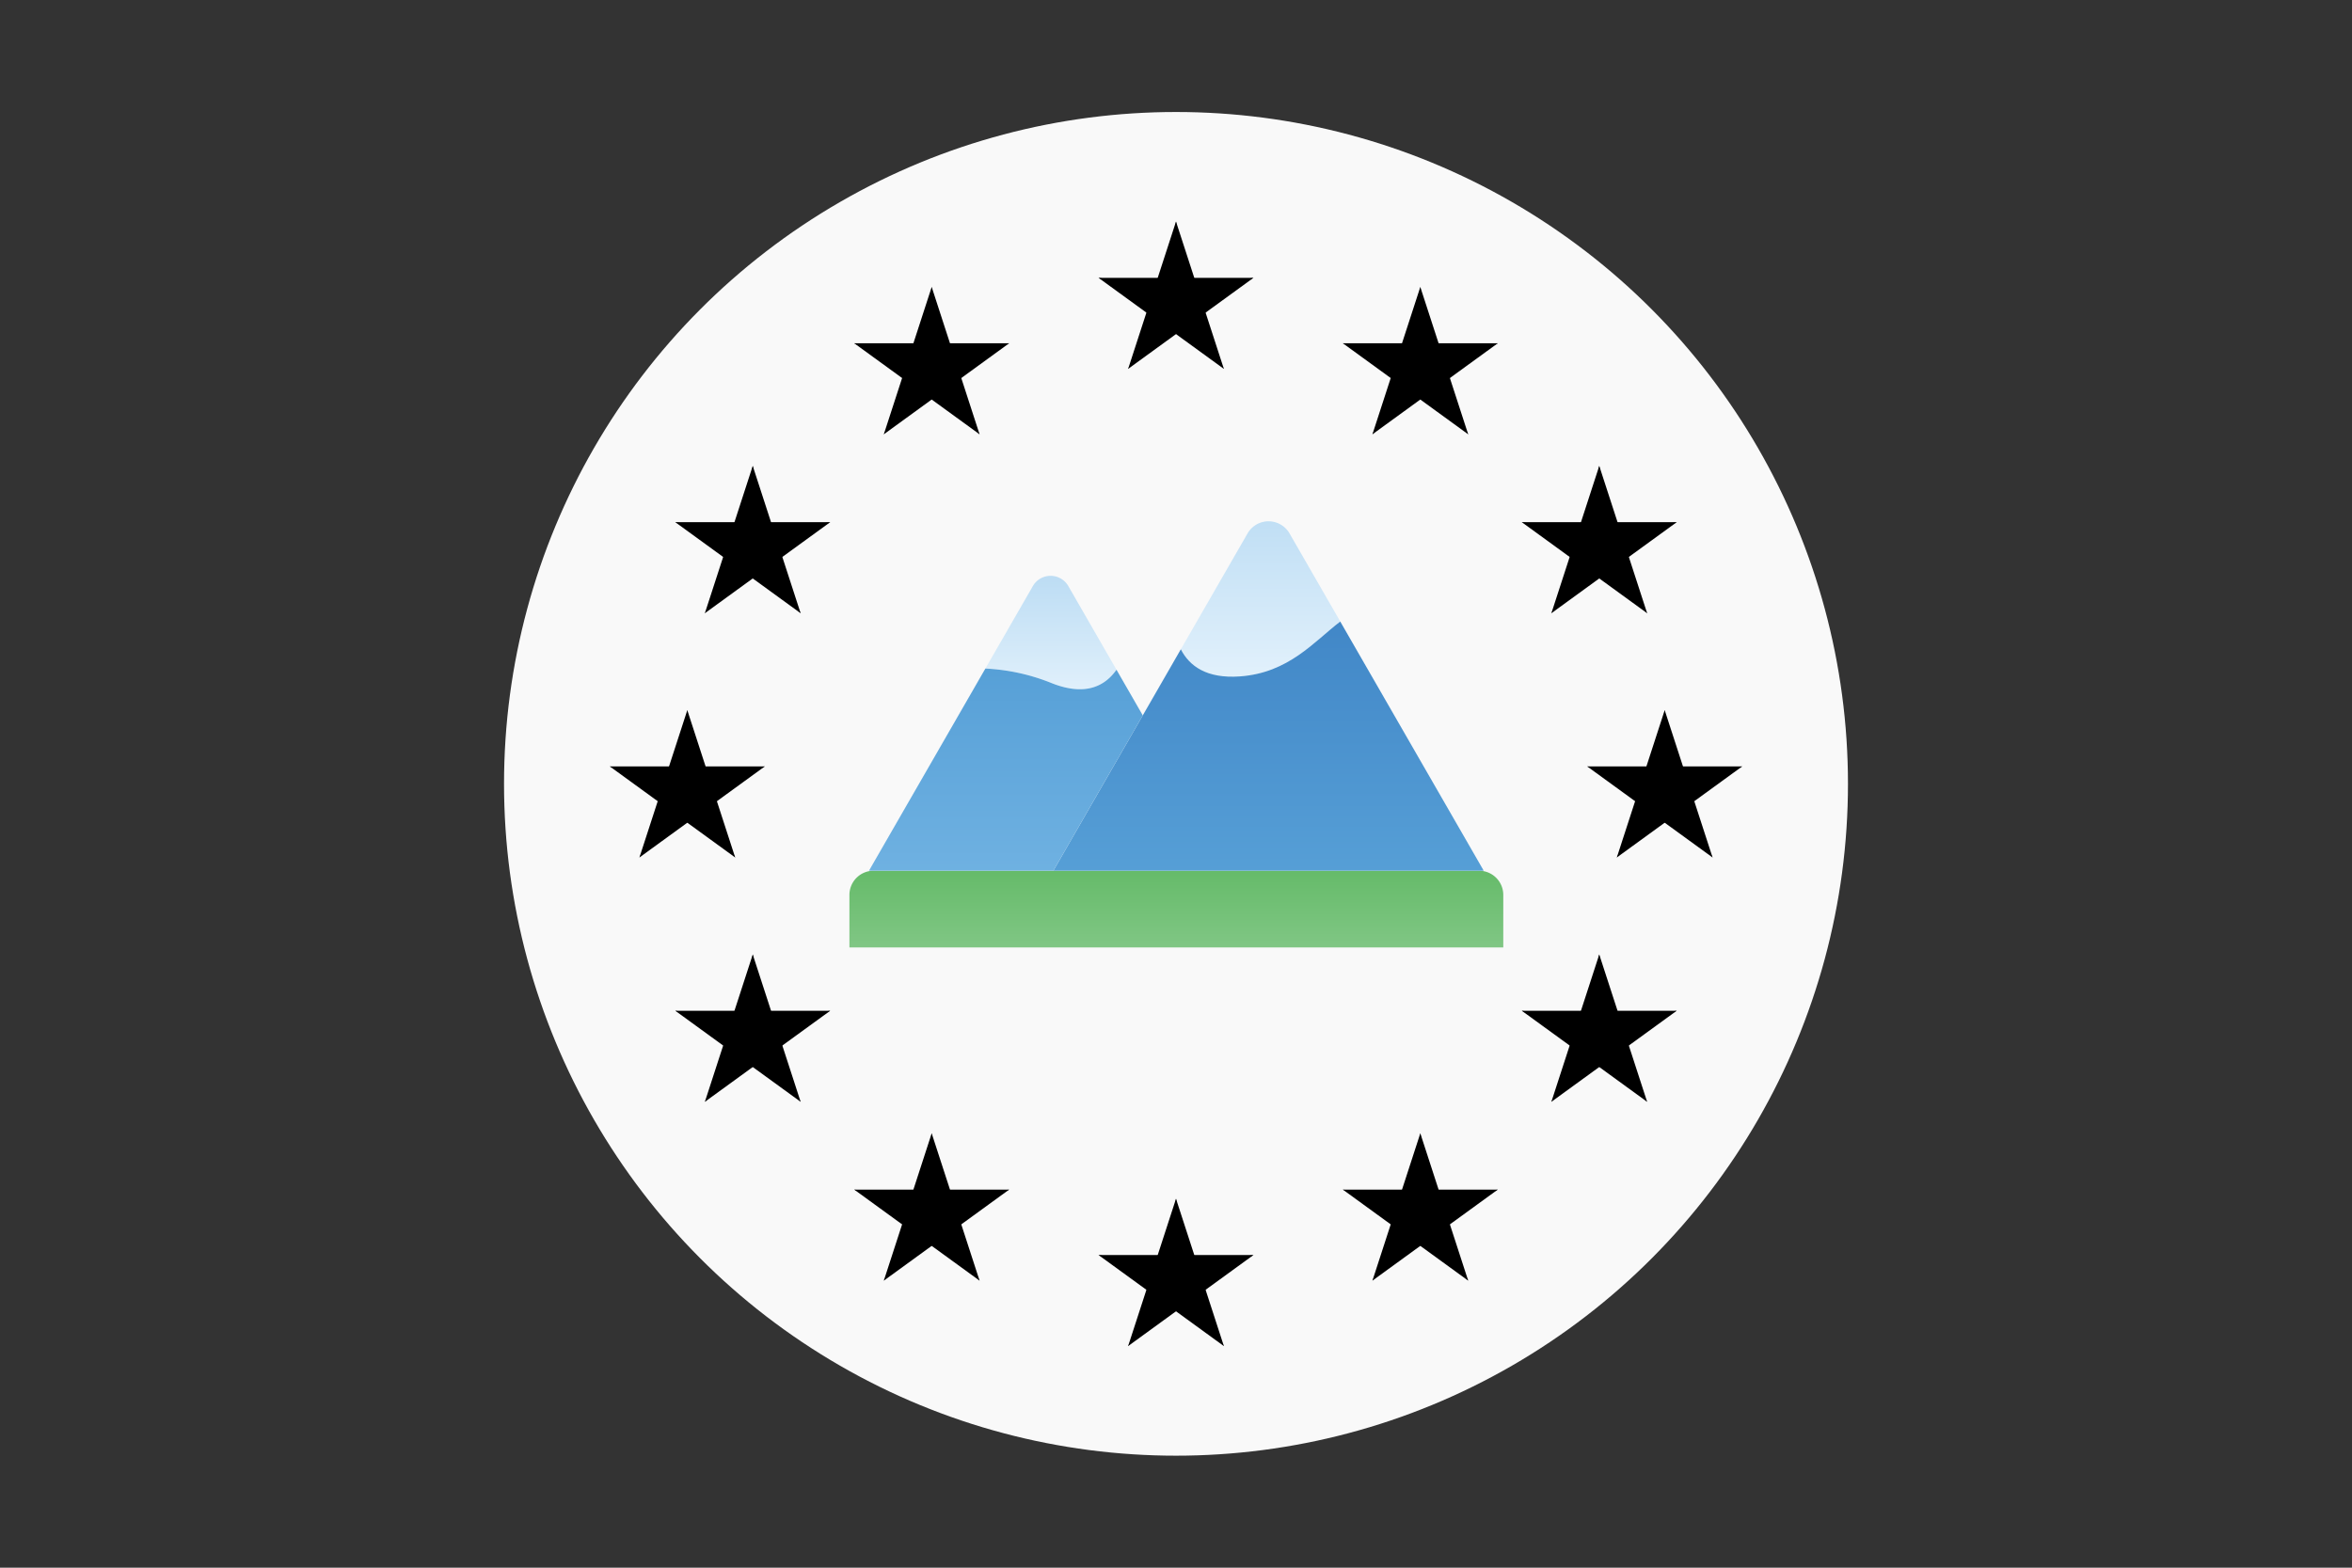 <?xml version="1.0" encoding="UTF-8" standalone="no"?>
<svg
   version="1.1"
   width="945"
   height="630"
   viewBox="0 0 27 18"
   id="svg2239"
   sodipodi:version="0.32"
   inkscape:version="1.1.2 (b8e25be8, 2022-02-05)"
   sodipodi:docname="logo.svg"
   inkscape:output_extension="org.inkscape.output.svg.inkscape"
   xmlns:inkscape="http://www.inkscape.org/namespaces/inkscape"
   xmlns:sodipodi="http://sodipodi.sourceforge.net/DTD/sodipodi-0.dtd"
   xmlns:xlink="http://www.w3.org/1999/xlink"
   xmlns="http://www.w3.org/2000/svg"
   xmlns:svg="http://www.w3.org/2000/svg"
   xmlns:rdf="http://www.w3.org/1999/02/22-rdf-syntax-ns#"
   xmlns:cc="http://creativecommons.org/ns#"
   xmlns:dc="http://purl.org/dc/elements/1.1/">
  <rect x="0" y="0" width="27" height="18" fill="#333333" stroke="none"/>
  <sodipodi:namedview
     inkscape:window-height="788"
     inkscape:window-width="1440"
     inkscape:pageshadow="2"
     inkscape:pageopacity="0.0"
     guidetolerance="10.0"
     gridtolerance="10.0"
     objecttolerance="10.0"
     borderopacity="1.0"
     bordercolor="#666666"
     pagecolor="#ffffff"
     id="base"
     inkscape:zoom="0.6"
     inkscape:cx="349.16667"
     inkscape:cy="361.66667"
     inkscape:window-x="0"
     inkscape:window-y="23"
     inkscape:current-layer="layer4"
     inkscape:pagecheckerboard="0"
     showgrid="false"
     showguides="false"
     inkscape:window-maximized="0" />
  <desc
     id="desc2241">Flag of the European Union</desc>
  <defs
     id="defs2243">
    <g
       id="s">
      <g
         id="c">
        <path
           id="t"
           d="M0,0v1h0.5z"
           transform="translate(0,-1) rotate(18)" />
        <use
           xlink:href="#t"
           transform="scale(-1,1)"
           id="use2248" />
      </g>
      <use
         xlink:href="#c"
         transform="rotate(72)"
         id="use2250" />
      <use
         xlink:href="#c"
         transform="rotate(144)"
         id="use2252" />
      <use
         xlink:href="#c"
         transform="rotate(216)"
         id="use2254" />
      <use
         xlink:href="#c"
         transform="rotate(288)"
         id="use2256" />
    </g>
    <linearGradient
       gradientUnits="userSpaceOnUse"
       id="linear-gradient"
       x1="32"
       x2="32"
       y1="49.832"
       y2="43.402">
      <stop
         offset="0"
         stop-color="#81c785"
         id="stop56" />
      <stop
         offset="1"
         stop-color="#66bb6a"
         id="stop58" />
    </linearGradient>
    <linearGradient
       inkscape:collect="always"
       xlink:href="#linear-gradient-2"
       id="linearGradient113"
       gradientUnits="userSpaceOnUse"
       x1="38.954"
       y1="28.163"
       x2="38.954"
       y2="13.253" />
    <linearGradient
       gradientUnits="userSpaceOnUse"
       id="linear-gradient-2"
       x1="38.954"
       x2="38.954"
       y1="28.163"
       y2="13.253">
      <stop
         offset="0"
         stop-color="#e4f2fc"
         id="stop61" />
      <stop
         offset="1"
         stop-color="#bdddf4"
         id="stop63" />
    </linearGradient>
    <linearGradient
       gradientUnits="userSpaceOnUse"
       id="linear-gradient-3"
       x1="39.614"
       x2="39.614"
       y1="44.426"
       y2="18.357">
      <stop
         offset="0"
         stop-color="#57a0d7"
         id="stop66" />
      <stop
         offset="1"
         stop-color="#3d82c4"
         id="stop68" />
    </linearGradient>
    <linearGradient
       id="linear-gradient-4"
       x1="21.642"
       x2="21.642"
       xlink:href="#linear-gradient-2"
       y1="29.277"
       y2="19.163" />
    <linearGradient
       gradientUnits="userSpaceOnUse"
       id="linear-gradient-5"
       x1="17.921"
       x2="17.921"
       y1="44.203"
       y2="26.826">
      <stop
         offset="0"
         stop-color="#70b2e2"
         id="stop72" />
      <stop
         offset="1"
         stop-color="#57a0d7"
         id="stop74" />
    </linearGradient>
  </defs>
  <g
     inkscape:groupmode="layer"
     id="layer4"
     inkscape:label="Layer 2"
     style="opacity:1">
    <circle
       style="fill:#f9f9f9;stroke-width:0.028;fill-opacity:1"
       id="path1692"
       cx="13.5"
       cy="9"
       r="7.714" />
  </g>
  <g
     transform="matrix(0.935,0,0,0.935,13.5,9.089)"
     fill="#fc0"
     id="g2260"
     style="fill:#000000">
    <use
       xlink:href="#s"
       transform="translate(0,-6)"
       id="use2262"
       style="fill:#000000"
       x="0"
       y="0"
       width="100%"
       height="100%" />
    <g
       id="r"
       style="fill:#000000">
      <use
         xlink:href="#s"
         transform="rotate(72,-5.076,0.534)"
         id="use2265"
         style="fill:#000000"
         x="0"
         y="0"
         width="100%"
         height="100%" />
      <use
         xlink:href="#s"
         transform="rotate(72,-4.663,-2.076)"
         id="use2267"
         style="fill:#000000"
         x="0"
         y="0"
         width="100%"
         height="100%" />
      <use
         xlink:href="#s"
         transform="translate(6)"
         id="use2269"
         style="fill:#000000"
         x="0"
         y="0"
         width="100%"
         height="100%" />
      <use
         xlink:href="#s"
         transform="rotate(144,-2.111,-2.344)"
         id="use2271"
         style="fill:#000000"
         x="0"
         y="0"
         width="100%"
         height="100%" />
      <use
         xlink:href="#s"
         transform="rotate(-144,-2.344,-2.111)"
         id="use2273"
         style="fill:#000000"
         x="0"
         y="0"
         width="100%"
         height="100%" />
    </g>
    <use
       xlink:href="#s"
       transform="translate(0,6)"
       id="use2275"
       style="fill:#000000"
       x="0"
       y="0"
       width="100%"
       height="100%" />
    <use
       xlink:href="#r"
       transform="scale(-1,1)"
       id="use2277"
       style="fill:#000000"
       x="0"
       y="0"
       width="100%"
       height="100%" />
  </g>
  <g
     id="g111"
     transform="matrix(0.139,0,0,0.139,9.056,3.984)"
     style="display:inline">
    <path
       class="cls-1"
       d="m 7,43.263 h 50 a 2,2 0 0 1 2,2 V 49.6 H 5 v -4.337 a 2,2 0 0 1 2,-2 z"
       id="path79"
       style="fill:url(#linear-gradient)" />
    <path
       class="cls-2"
       d="m 37.238,27.212 c 4.054,-0.286 6.147,-2.895 8.3,-4.533 L 41.347,15.4 a 2,2 0 0 0 -3.466,0 l -5.509,9.569 c 0.713,1.391 2.135,2.431 4.866,2.243 z"
       id="path81"
       style="fill:url(#linearGradient113)" />
    <path
       class="cls-3"
       d="M 57.386,43.263 45.536,22.679 c -2.151,1.638 -4.244,4.247 -8.3,4.533 -2.731,0.192 -4.153,-0.852 -4.866,-2.24 L 21.842,43.263 Z"
       id="path83"
       style="fill:url(#linear-gradient-3)" />
    <path
       class="cls-4"
       d="m 27.056,26.66 -3.979,-6.912 a 1.689,1.689 0 0 0 -2.926,0 l -3.923,6.815 a 16.692,16.692 0 0 1 5.495,1.212 c 2.754,1.081 4.377,0.249 5.333,-1.115 z"
       id="path85"
       style="fill:url(#linear-gradient-4)" />
    <path
       class="cls-5"
       d="m 27.056,26.66 c -0.958,1.364 -2.579,2.2 -5.333,1.115 a 16.692,16.692 0 0 0 -5.495,-1.212 l -9.614,16.7 h 15.228 l 7.386,-12.83 z"
       id="path87"
       style="fill:url(#linear-gradient-5)" />
  </g>
  <g
     inkscape:groupmode="layer"
     id="layer3"
     inkscape:label="Layer 1" />
</svg>
